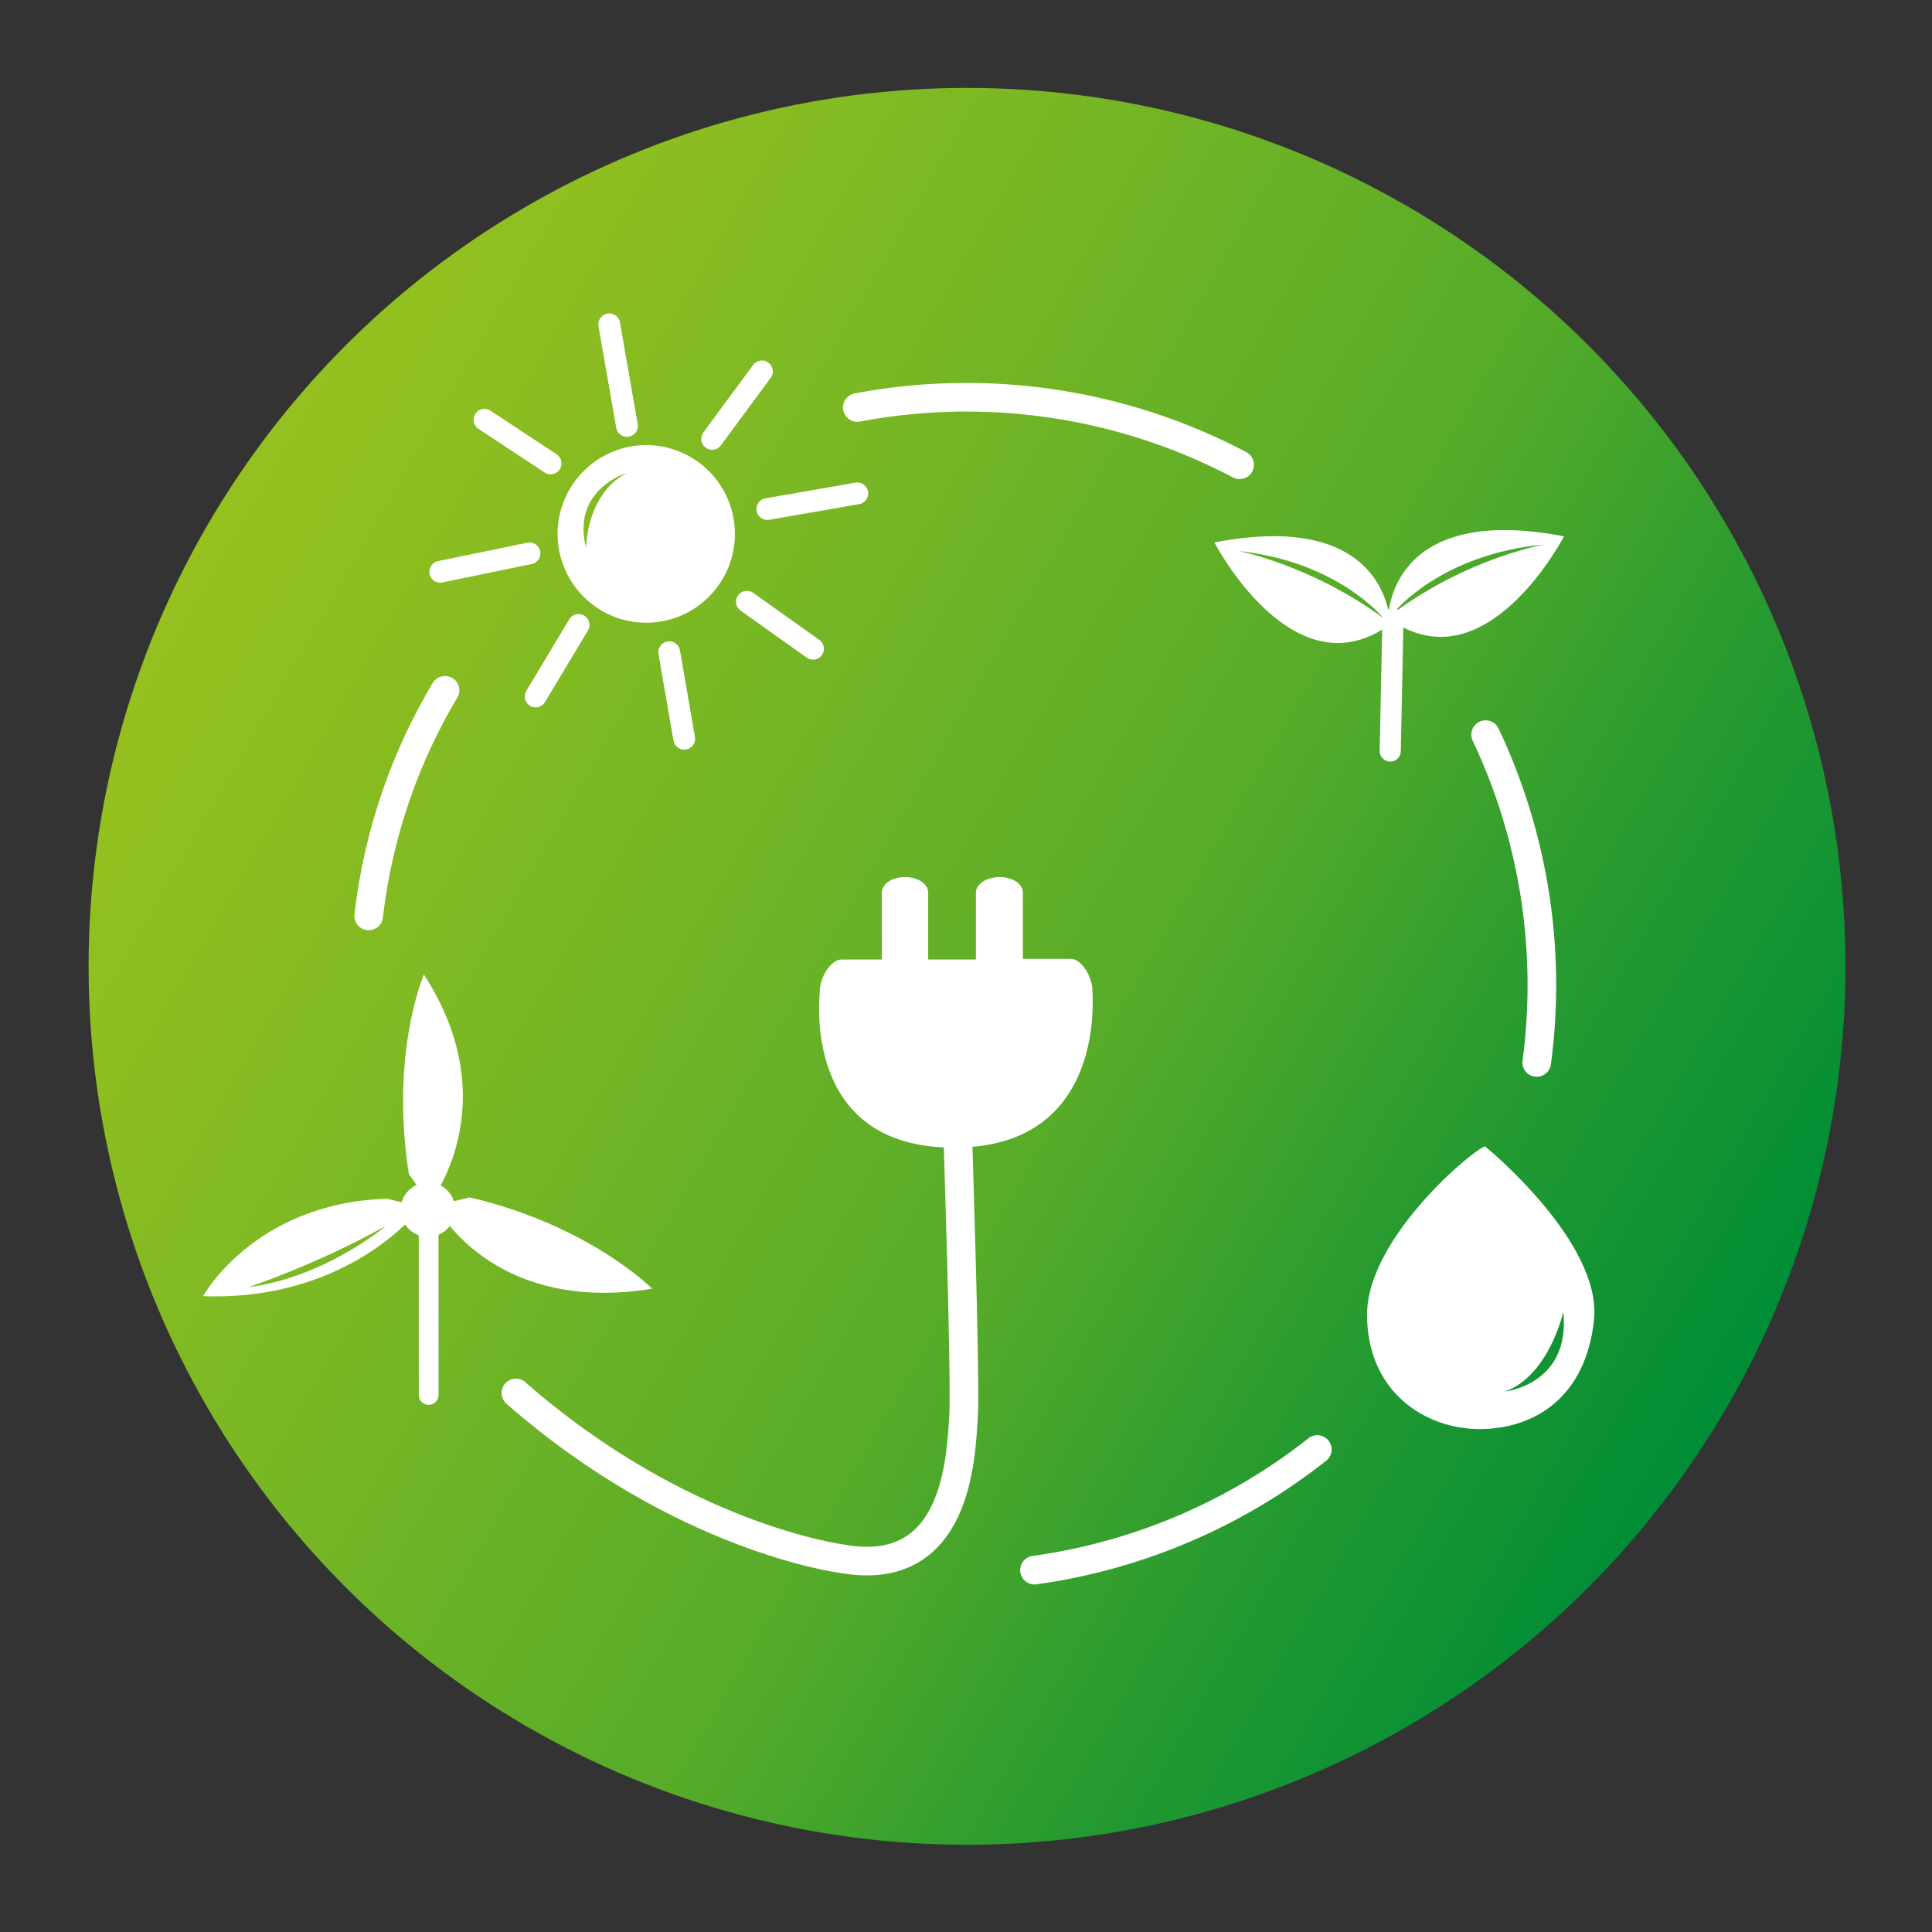 <svg xmlns="http://www.w3.org/2000/svg" id="Ebene_1" x="0" y="0" version="1.1" viewBox="0 0 283.5 283.5" xml:space="preserve">
  <rect x="0" y="0" width="283.5" height="283.5" fill="#333333" stroke="none"/>
  <style>
    .st2{fill:#fff}.st3,.st4{fill:none;stroke:#fff;stroke-linecap:round;stroke-miterlimit:10}.st3{stroke-linejoin:round;stroke-width:3.196}.st4{stroke-width:4.2}
  </style>
  <linearGradient id="SVGID_1_" x1="30.3" x2="253.6" y1="77.4" y2="206.3" gradientUnits="userSpaceOnUse">
    <stop offset="0" stop-color="#95c11f"/>
    <stop offset=".1" stop-color="#8dbe20"/>
    <stop offset=".3" stop-color="#78b724"/>
    <stop offset=".6" stop-color="#55ab29"/>
    <stop offset=".8" stop-color="#259a30"/>
    <stop offset="1" stop-color="#008d36"/>
  </linearGradient>
  <circle cx="141.9" cy="141.8" r="128.9" fill="url(#SVGID_1_)"/>
  <path d="M160.3 145.3c0-1.8-1.5-4.6-3.2-4.6h-7V131c0-1.3-1.5-2.3-3.4-2.3s-3.5 1-3.5 2.3v9.8h-7V131c0-1.3-1.5-2.3-3.4-2.3s-3.4 1-3.4 2.3v9.8h-5.9c-1.7 0-3.2 2.8-3.2 4.6 0 .6-2.8 23 19.6 23 22.4.1 20.4-22.2 20.4-23zM218 168.2c-1.3 0-17.4 13.3-17.4 24.7 0 11.4 8.6 16.8 16.5 16.8 8 0 15.6-4.6 16.8-16 1.2-11.5-16-25.5-16-25.5zm2.8 36c6.5-2.3 8.6-11.7 8.6-11.7 1.1 10.7-8.6 11.7-8.6 11.7z" class="st2"/>
  <path d="M89.4 47.6L92 62.5M104.5 64.4l7.3-9.9M112.6 74.7l13.2-2.3M109.6 88.3l9.7 6.9M98.2 95.7l2.2 12.7M84.9 91.7l-6.3 10.5M77.7 81.2l-13.1 2.7M80.8 68l-9.7-6.4" class="st3"/>
  <path d="M92.7 65.5A13 13 0 1097 91.2a13 13 0 00-4.4-25.7zM86 80.4c-2.2-8.6 6-11 6-11-6 3.1-6 11-6 11z" class="st2"/>
  <path d="M140.5 165.3s1.2 36.4.9 42.4c-.4 6-.8 24.2-18 21 0 0-23.4-3-47.7-24.3" class="st4"/>
  <g>
    <path fill="none" stroke="#fff" stroke-linecap="round" stroke-linejoin="round" stroke-miterlimit="10" stroke-width="2.9" d="M62.9 177.3v27.4"/>
    <path d="M62.8 176.6c.2.3 11.8-14.5-.6-33.6 0 0-5 11.5-2.2 29.3 0 0 2.3 3.1 2.8 4.3zM64 176.7c-.4 0 8 16.3 31.7 12.4 0 0-9.2-9.3-26.8-13.4 0 0-3.7 1-5 1z" class="st2"/>
    <circle cx="62.8" cy="177.5" r="4" class="st2"/>
    <path d="M56.8 175.9c-19.5.6-27 14.3-27 14.3 21.8.8 32.4-13.3 32-13.3-1.2 0-5-1-5-1zm-20.4 13s10-3.3 20.2-9c0 0-8.8 7.5-20.2 9z" class="st2"/>
  </g>
  <g>
    <path d="M203.7 90.7c14.2 10.4 25.8-12 25.8-12-25.9-5-25.8 12-25.8 12zm1-1s6.8-8.4 21.9-9.8c0 0-11 1.9-21.9 9.9z" class="st2"/>
    <path fill="none" stroke="#fff" stroke-linecap="round" stroke-linejoin="round" stroke-miterlimit="10" stroke-width="3.1" d="M204.4 90.8l-.4 19.4"/>
    <path d="M178.2 79.6s11.6 22.4 25.8 12c0 0 0-17-25.8-12zm3 1.2c15 1.4 21.8 9.9 21.8 9.9-10.9-8-21.9-10-21.9-10z" class="st2"/>
  </g>
  <path d="M54.1 134.4c1.4-12 5.3-23.2 11.2-33.1M193.3 212.7a86 86 0 01-41.5 17.7M218 107.8a86 86 0 017.5 48.1M125.8 59.8a86 86 0 0156.1 8.4" class="st4"/>
</svg>
